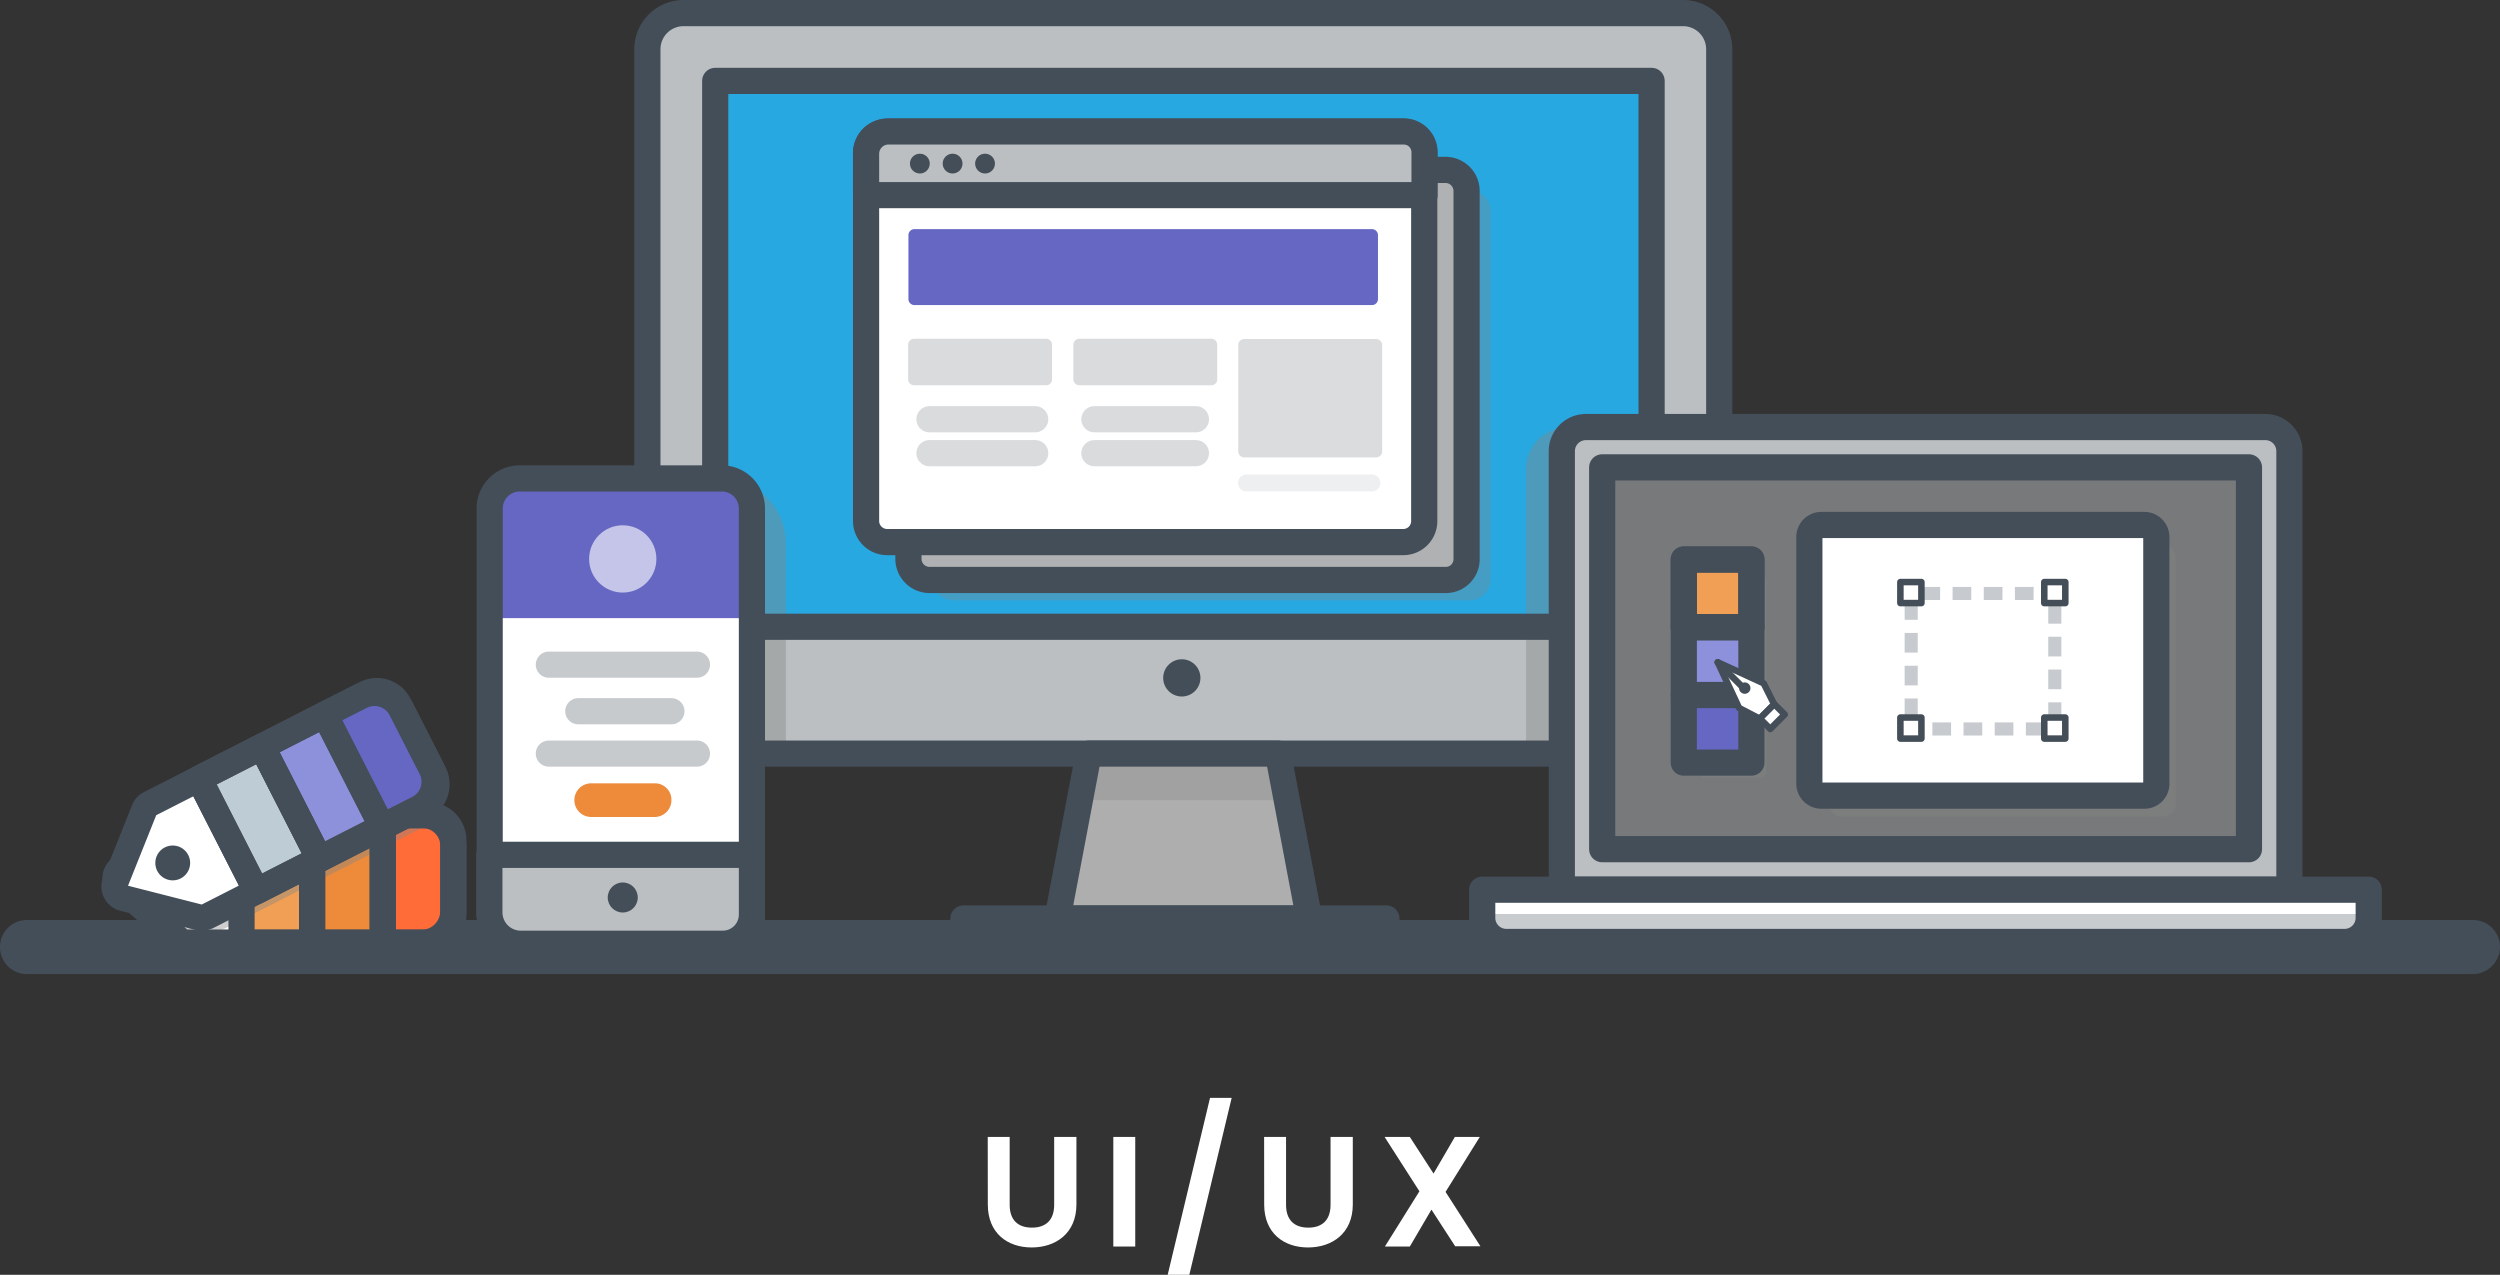 <svg xmlns="http://www.w3.org/2000/svg" width="382.008" height="194.794" viewBox="0 0 382.008 194.794">
  <rect x="0" y="0" width="382.008" height="194.794" fill="#333333" stroke="none"/>
  <g id="day94-ui-ux" transform="translate(-86.7 -344.4)">
    <g id="Group_110" data-name="Group 110" transform="translate(237.63 512.157)">
      <path id="Path_63" data-name="Path 63" d="M415.5,822.5h3.351v10.374c0,2.3,1.239,3.489,3.4,3.489s3.4-1.193,3.4-3.489V822.5h3.4v10.328c0,4.407-3.167,6.564-6.84,6.564s-6.7-2.157-6.7-6.564Z" transform="translate(-415.5 -816.533)" fill="#fff"/>
      <path id="Path_64" data-name="Path 64" d="M457.3,822.5h3.351v16.755H457.3Z" transform="translate(-438.112 -816.533)" fill="#fff"/>
      <path id="Path_65" data-name="Path 65" d="M481.872,809.5h3.305l-6.472,27.037H475.4Z" transform="translate(-447.904 -809.5)" fill="#fff"/>
      <path id="Path_66" data-name="Path 66" d="M507.5,822.5h3.351v10.374c0,2.3,1.239,3.489,3.4,3.489s3.4-1.193,3.4-3.489V822.5h3.4v10.328c0,4.407-3.167,6.564-6.84,6.564s-6.7-2.157-6.7-6.564Z" transform="translate(-465.269 -816.533)" fill="#fff"/>
      <path id="Path_67" data-name="Path 67" d="M554.761,833.609l-3.305,5.646h-3.81l5.279-8.446L547.6,822.5h3.856l3.626,5.6,3.259-5.6h3.81l-5.233,8.4,5.325,8.308h-3.856Z" transform="translate(-486.962 -816.533)" fill="#fff"/>
    </g>
    <path id="XMLID_1313_" d="M464.53,656.563H90.831a4.114,4.114,0,0,1-4.131-4.131h0a4.114,4.114,0,0,1,4.131-4.131H464.576a4.114,4.114,0,0,1,4.131,4.131h0A4.183,4.183,0,0,1,464.53,656.563Z" transform="translate(0 -163.318)" fill="#444e59"/>
    <g id="XMLID_24_" transform="translate(185.438 346.4)">
      <rect id="XMLID_6_" width="64.632" height="3.856" transform="translate(48.474 138.353)" fill="#444e59"/>
      <g id="XMLID_104_">
        <path id="XMLID_76_" d="M459.8,459.552H307.308a5.525,5.525,0,0,1-5.508-5.508V351.908a5.525,5.525,0,0,1,5.508-5.508H459.8a5.525,5.525,0,0,1,5.508,5.508V454A5.505,5.505,0,0,1,459.8,459.552Z" transform="translate(-301.8 -346.4)" fill="#bbbfc2"/>
        <rect id="XMLID_80_" width="83.406" height="143.494" transform="translate(153.816 10.365) rotate(90)" fill="#28a8e0"/>
        <path id="XMLID_18_" d="M618.616,534.205H594.7V490.689a6.269,6.269,0,0,1,6.289-6.289h17.627Z" transform="translate(-460.249 -421.053)" fill="#848484" opacity="0.4"/>
        <path id="XMLID_107_" d="M313.414,501.3H301.8v34.29a7.947,7.947,0,0,0,7.987,7.758h13.358V511.215A9.956,9.956,0,0,0,313.414,501.3Z" transform="translate(-301.8 -430.196)" fill="#848484" opacity="0.4"/>
        <path id="XMLID_5_" d="M460.475,459.552H307.708a5.525,5.525,0,0,1-5.508-5.508V351.908a5.525,5.525,0,0,1,5.508-5.508H460.475a5.525,5.525,0,0,1,5.508,5.508V454A5.535,5.535,0,0,1,460.475,459.552Z" transform="translate(-302.016 -346.4)" fill="none" stroke="#444e59" stroke-linecap="round" stroke-linejoin="round" stroke-miterlimit="10" stroke-width="4"/>
        <rect id="XMLID_7_" width="83.406" height="143.081" transform="translate(153.631 10.363) rotate(90)" fill="none" stroke="#444e59" stroke-linecap="round" stroke-linejoin="round" stroke-miterlimit="10" stroke-width="4"/>
      </g>
      <path id="XMLID_179_" d="M479.175,468H400.313a3.223,3.223,0,0,1-3.213-3.213V408.513a3.223,3.223,0,0,1,3.213-3.213h78.862a3.223,3.223,0,0,1,3.213,3.213v56.232A3.233,3.233,0,0,1,479.175,468Z" transform="translate(-353.354 -378.263)" fill="#848484" opacity="0.32"/>
      <path id="XMLID_134_" d="M471.175,461.258H392.313a3.223,3.223,0,0,1-3.213-3.213V401.813a3.223,3.223,0,0,1,3.213-3.213h78.862a3.223,3.223,0,0,1,3.213,3.213v56.232A3.165,3.165,0,0,1,471.175,461.258Z" transform="translate(-349.026 -374.638)" fill="#afb1b2"/>
      <path id="XMLID_137_" d="M471.175,461.258H392.313a3.223,3.223,0,0,1-3.213-3.213V401.813a3.223,3.223,0,0,1,3.213-3.213h78.862a3.223,3.223,0,0,1,3.213,3.213v56.232A3.165,3.165,0,0,1,471.175,461.258Z" transform="translate(-349.026 -374.638)" fill="none" stroke="#444e59" stroke-linecap="round" stroke-linejoin="round" stroke-miterlimit="10" stroke-width="4"/>
      <path id="XMLID_96_" d="M477.167,618.1H438.7l4.774-25.2h28.919Z" transform="translate(-375.858 -479.748)" fill="#aeaeaf"/>
      <path id="XMLID_99_" d="M477.79,600.015,476.5,592.9H447.585l-1.285,7.115Z" transform="translate(-379.97 -479.748)" fill="#848484" opacity="0.32"/>
      <path id="XMLID_3_" d="M477.167,618.1H438.7l4.774-25.2h28.919Z" transform="translate(-375.858 -479.748)" fill="none" stroke="#444e59" stroke-linecap="round" stroke-linejoin="round" stroke-miterlimit="10" stroke-width="4"/>
      <rect id="XMLID_8_" width="64.632" height="3.856" transform="translate(48.474 138.353)" fill="none" stroke="#444e59" stroke-linecap="round" stroke-linejoin="round" stroke-miterlimit="10" stroke-width="4"/>
      <circle id="XMLID_9_" cx="2.846" cy="2.846" r="2.846" transform="translate(79 98.738)" fill="#444e59"/>
      <path id="XMLID_133_" d="M457.075,448.6H378.213A3.223,3.223,0,0,1,375,445.391V389.113a3.223,3.223,0,0,1,3.213-3.213h78.862a3.223,3.223,0,0,1,3.213,3.213v56.232A3.2,3.2,0,0,1,457.075,448.6Z" transform="translate(-341.399 -367.768)" fill="#fff"/>
      <path id="XMLID_25_" d="M457.075,448.6H378.213A3.223,3.223,0,0,1,375,445.391V389.113a3.223,3.223,0,0,1,3.213-3.213h78.862a3.223,3.223,0,0,1,3.213,3.213v56.232A3.2,3.2,0,0,1,457.075,448.6Z" transform="translate(-341.399 -367.768)" fill="none" stroke="#444e59" stroke-linecap="round" stroke-linejoin="round" stroke-miterlimit="10" stroke-width="4"/>
      <path id="XMLID_105_" d="M460.334,395.532H375V389.2a3.419,3.419,0,0,1,3.4-3.4h78.77a3.174,3.174,0,0,1,3.167,3.167Z" transform="translate(-341.399 -367.714)" fill="#bbbfc2"/>
      <path id="XMLID_26_" d="M460.334,395.532H375V389.2a3.419,3.419,0,0,1,3.4-3.4h78.77a3.174,3.174,0,0,1,3.167,3.167Z" transform="translate(-341.399 -367.714)" fill="none" stroke="#444e59" stroke-linecap="round" stroke-linejoin="round" stroke-miterlimit="10" stroke-width="4"/>
      <g id="XMLID_108_" transform="translate(40.303 21.483)">
        <circle id="XMLID_106_" cx="1.515" cy="1.515" r="1.515" fill="#444e59"/>
        <circle id="XMLID_109_" cx="1.515" cy="1.515" r="1.515" transform="translate(5.003)" fill="#444e59"/>
        <circle id="XMLID_120_" cx="1.515" cy="1.515" r="1.515" transform="translate(9.961)" fill="#444e59"/>
      </g>
      <path id="XMLID_122_" d="M459.929,429.914H390.018A.921.921,0,0,1,389.1,429v-9.777a.921.921,0,0,1,.918-.918h69.911a.921.921,0,0,1,.918.918V429A.921.921,0,0,1,459.929,429.914Z" transform="translate(-349.026 -385.295)" fill="#6567c3"/>
      <g id="XMLID_123_" transform="translate(40.028 49.759)">
        <path id="XMLID_124_" d="M410.07,461.915H389.918A.921.921,0,0,1,389,461v-5.279a.921.921,0,0,1,.918-.918H410.07a.921.921,0,0,1,.918.918V461A.892.892,0,0,1,410.07,461.915Z" transform="translate(-389 -454.8)" fill="#444e59" opacity="0.2"/>
        <line id="XMLID_125_" x2="16.158" transform="translate(3.259 12.302)" fill="none" stroke="#444e59" stroke-linecap="round" stroke-linejoin="round" stroke-miterlimit="10" stroke-width="4" opacity="0.2"/>
        <line id="XMLID_128_" x2="16.158" transform="translate(3.259 17.489)" fill="none" stroke="#444e59" stroke-linecap="round" stroke-linejoin="round" stroke-miterlimit="10" stroke-width="4" opacity="0.2"/>
      </g>
      <g id="XMLID_127_" transform="translate(65.275 49.759)">
        <path id="XMLID_131_" d="M465.07,461.915H444.918A.921.921,0,0,1,444,461v-5.279a.921.921,0,0,1,.918-.918H465.07a.921.921,0,0,1,.918.918V461A.921.921,0,0,1,465.07,461.915Z" transform="translate(-444 -454.8)" fill="#444e59" opacity="0.2"/>
        <line id="XMLID_130_" x2="15.515" transform="translate(3.213 12.302)" fill="none" stroke="#444e59" stroke-linecap="round" stroke-linejoin="round" stroke-miterlimit="10" stroke-width="4" opacity="0.2"/>
        <line id="XMLID_129_" x2="15.515" transform="translate(3.213 17.489)" fill="none" stroke="#444e59" stroke-linecap="round" stroke-linejoin="round" stroke-miterlimit="10" stroke-width="4" opacity="0.2"/>
      </g>
      <g id="XMLID_132_" transform="translate(90.475 49.805)" opacity="0.2">
        <path id="XMLID_135_" d="M519.97,472.986H499.818a.921.921,0,0,1-.918-.918v-16.25a.921.921,0,0,1,.918-.918H519.97a.921.921,0,0,1,.918.918v16.25A.921.921,0,0,1,519.97,472.986Z" transform="translate(-498.9 -454.9)" fill="#444e59"/>
      </g>
      <g id="XMLID_126_" transform="translate(90.43 70.508)" opacity="0.09">
        <path id="XMLID_136_" d="M519.273,502.571H500.085a1.283,1.283,0,0,1-1.285-1.285A1.314,1.314,0,0,1,500.085,500h19.188a1.283,1.283,0,0,1,1.285,1.285A1.313,1.313,0,0,1,519.273,502.571Z" transform="translate(-498.8 -500)" fill="#444e59"/>
      </g>
    </g>
    <g id="XMLID_23_" transform="translate(104.195 449.994)">
      <g id="XMLID_12_" transform="translate(0.155 18.968)">
        <path id="XMLID_71_" d="M172.912,613.4h-37a1.626,1.626,0,0,0-1.193.459l-8.951,7.8a1.789,1.789,0,0,0,0,2.708l8.951,7.941a1.929,1.929,0,0,0,1.193.551h37a4.042,4.042,0,0,0,3.856-4.039V617.118A3.853,3.853,0,0,0,172.912,613.4ZM134.9,625.289a2.3,2.3,0,0,1-2.3-2.3,2.3,2.3,0,1,1,2.3,2.3Z" transform="translate(-125.15 -613.4)" fill="#fff"/>
        <rect id="XMLID_70_" width="10.787" height="19.509" transform="translate(19.256)" fill="#f09f54"/>
        <rect id="XMLID_69_" width="10.787" height="19.509" transform="translate(30.044)" fill="#ed8b3b"/>
        <path id="XMLID_58_" d="M220.067,632.909H214.1V613.4h6.151a4.653,4.653,0,0,1,4.636,4.636v10.1A4.87,4.87,0,0,1,220.067,632.909Z" transform="translate(-173.269 -613.4)" fill="#ff6c37"/>
        <path id="XMLID_117_" d="M174.463,615.446a2.238,2.238,0,0,0-.551-.046h-37a1.626,1.626,0,0,0-1.194.459l-8.951,7.8a1.789,1.789,0,0,0,0,2.708l5.6,4.912,6.059,1.515a2.972,2.972,0,0,0,.918.092,3.71,3.71,0,0,0,1.7-.413L174,615.675A2.139,2.139,0,0,0,174.463,615.446ZM135.9,627.289a2.3,2.3,0,0,1-2.3-2.3,2.3,2.3,0,1,1,2.3,2.3Z" transform="translate(-125.691 -614.482)" fill="#848484" opacity="0.4"/>
        <path id="XMLID_29_" d="M172.912,613.4h-37a1.626,1.626,0,0,0-1.193.459l-8.951,7.8a1.789,1.789,0,0,0,0,2.708l8.951,7.941a1.929,1.929,0,0,0,1.193.551h37a4.042,4.042,0,0,0,3.856-4.039V617.118A3.853,3.853,0,0,0,172.912,613.4ZM134.9,625.289a2.3,2.3,0,0,1-2.3-2.3,2.3,2.3,0,1,1,2.3,2.3Z" transform="translate(-125.15 -613.4)" fill="none" stroke="#444e59" stroke-linecap="round" stroke-linejoin="round" stroke-miterlimit="10" stroke-width="4"/>
        <rect id="XMLID_17_" width="10.787" height="19.509" transform="translate(19.256)" fill="none" stroke="#444e59" stroke-linecap="round" stroke-linejoin="round" stroke-miterlimit="10" stroke-width="4"/>
        <rect id="XMLID_21_" width="10.787" height="19.509" transform="translate(30.044)" fill="none" stroke="#444e59" stroke-linecap="round" stroke-linejoin="round" stroke-miterlimit="10" stroke-width="4"/>
        <path id="XMLID_22_" d="M220.067,632.909H214.1V613.4h6.151a4.653,4.653,0,0,1,4.636,4.636v10.1A4.87,4.87,0,0,1,220.067,632.909Z" transform="translate(-173.269 -613.4)" fill="none" stroke="#444e59" stroke-linecap="round" stroke-linejoin="round" stroke-miterlimit="10" stroke-width="4"/>
      </g>
      <g id="XMLID_20_">
        <path id="XMLID_74_" d="M163.182,572.5l-32.959,16.8a1.8,1.8,0,0,0-.872.964l-4.407,11.017a1.821,1.821,0,0,0,1.239,2.433l11.522,2.938a2.085,2.085,0,0,0,1.285-.138l32.959-16.8a3.771,3.771,0,0,0,1.652-5.1l-5.325-10.42A3.751,3.751,0,0,0,163.182,572.5Z" transform="translate(-124.813 -572.079)" fill="#fff"/>
        <rect id="XMLID_77_" width="10.787" height="19.279" transform="translate(22.552 8.47) rotate(-27.031)" fill="#8d91db"/>
        <path id="XMLID_33_" d="M163.182,572.5l-32.959,16.8a1.8,1.8,0,0,0-.872.964l-4.407,11.017a1.821,1.821,0,0,0,1.239,2.433l11.522,2.938a2.085,2.085,0,0,0,1.285-.138l32.959-16.8a3.771,3.771,0,0,0,1.652-5.1l-5.325-10.42A3.751,3.751,0,0,0,163.182,572.5Z" transform="translate(-124.813 -572.079)" fill="none" stroke="#444e59" stroke-linecap="round" stroke-linejoin="round" stroke-miterlimit="10" stroke-width="4"/>
        <circle id="XMLID_34_" cx="2.662" cy="2.662" r="2.662" transform="translate(6.237 23.604)" fill="#444e59"/>
        <rect id="XMLID_79_" width="10.787" height="19.279" transform="translate(12.922 13.398) rotate(-27.031)" fill="#beccd5" stroke="#444e59" stroke-linecap="round" stroke-linejoin="round" stroke-miterlimit="10" stroke-width="4"/>
        <rect id="XMLID_32_" width="10.787" height="19.279" transform="translate(12.922 13.398) rotate(-27.031)" fill="none" stroke="#444e59" stroke-linecap="round" stroke-linejoin="round" stroke-miterlimit="10" stroke-width="4"/>
        <rect id="XMLID_31_" width="10.787" height="19.279" transform="translate(22.552 8.47) rotate(-27.031)" fill="none" stroke="#444e59" stroke-linecap="round" stroke-linejoin="round" stroke-miterlimit="10" stroke-width="4"/>
        <path id="XMLID_30_" d="M209.076,590.374l-5.508,2.8L194.8,576.007l5.508-2.8a4.608,4.608,0,0,1,6.2,2.02l4.59,9A4.582,4.582,0,0,1,209.076,590.374Z" transform="translate(-162.673 -572.417)" fill="#6567c3"/>
        <path id="XMLID_78_" d="M209.076,590.374l-5.508,2.8L194.8,576.007l5.508-2.8a4.608,4.608,0,0,1,6.2,2.02l4.59,9A4.582,4.582,0,0,1,209.076,590.374Z" transform="translate(-162.673 -572.417)" fill="none" stroke="#444e59" stroke-linecap="round" stroke-linejoin="round" stroke-miterlimit="10" stroke-width="4"/>
      </g>
    </g>
    <g id="XMLID_90_" transform="translate(161.477 417.504)">
      <path id="XMLID_102_" d="M285.183,572.4H254.29a4.6,4.6,0,0,1-4.59-4.59V505.89a4.6,4.6,0,0,1,4.59-4.59h30.893a4.6,4.6,0,0,1,4.59,4.59v61.924A4.574,4.574,0,0,1,285.183,572.4Z" transform="translate(-249.654 -501.3)" fill="#fff"/>
      <path id="XMLID_83_" d="M290.416,522.645H249.7V505.8a4.506,4.506,0,0,1,4.5-4.5h31.444a4.751,4.751,0,0,1,4.728,4.728v16.617Z" transform="translate(-249.654 -501.3)" fill="#6567c3"/>
      <path id="XMLID_10_" d="M285.183,572.4H254.29a4.6,4.6,0,0,1-4.59-4.59V505.89a4.6,4.6,0,0,1,4.59-4.59h30.893a4.6,4.6,0,0,1,4.59,4.59v61.924A4.574,4.574,0,0,1,285.183,572.4Z" transform="translate(-249.654 -501.3)" fill="none" stroke="#444e59" stroke-linecap="round" stroke-linejoin="round" stroke-miterlimit="10" stroke-width="4"/>
      <path id="XMLID_82_" d="M285.175,640.187h-30.8a4.8,4.8,0,0,1-4.774-4.774V626.6h40.12v9.043A4.555,4.555,0,0,1,285.175,640.187Z" transform="translate(-249.6 -569.083)" fill="#bbbfc2"/>
      <path id="XMLID_81_" d="M285.267,640.187H254.374a4.8,4.8,0,0,1-4.774-4.774V626.6h40.12v9.135A4.457,4.457,0,0,1,285.267,640.187Z" transform="translate(-249.6 -569.083)" fill="none" stroke="#444e59" stroke-linecap="round" stroke-linejoin="round" stroke-miterlimit="10" stroke-width="4"/>
      <circle id="XMLID_84_" cx="2.295" cy="2.295" r="2.295" transform="translate(18.086 61.74)" fill="#444e59"/>
      <line id="XMLID_86_" x2="22.63" transform="translate(9.089 28.46)" fill="none" stroke="#444e59" stroke-linecap="round" stroke-linejoin="round" stroke-miterlimit="10" stroke-width="4" opacity="0.3"/>
      <line id="XMLID_87_" x2="14.23" transform="translate(13.587 35.575)" fill="none" stroke="#444e59" stroke-linecap="round" stroke-linejoin="round" stroke-miterlimit="10" stroke-width="4" opacity="0.3"/>
      <line id="XMLID_88_" x2="22.63" transform="translate(9.089 42.047)" fill="none" stroke="#444e59" stroke-linecap="round" stroke-linejoin="round" stroke-miterlimit="10" stroke-width="4" opacity="0.3"/>
      <circle id="XMLID_85_" cx="5.141" cy="5.141" r="5.141" transform="translate(15.24 7.161)" fill="#fff" opacity="0.62"/>
      <path id="XMLID_89_" d="M292.727,605.369a2.566,2.566,0,0,1-2.571,2.571h-9.686a2.566,2.566,0,0,1-2.571-2.571h0a2.566,2.566,0,0,1,2.571-2.571h9.686a2.51,2.51,0,0,1,2.571,2.571Z" transform="translate(-264.909 -556.207)" fill="#ed8b3b"/>
    </g>
    <g id="XMLID_111_" transform="translate(313.187 409.655)">
      <path id="XMLID_100_" d="M717.124,554.916H605.9V488.08a3.585,3.585,0,0,1,3.58-3.58H713.589a3.487,3.487,0,0,1,3.489,3.489v66.927Z" transform="translate(-594.057 -484.362)" fill="#bbbfc2"/>
      <path id="XMLID_11_" d="M717.778,554.891H606.6V487.872a3.683,3.683,0,0,1,3.672-3.672H714.106a3.683,3.683,0,0,1,3.672,3.672Z" transform="translate(-594.436 -484.2)" fill="none" stroke="#444e59" stroke-linecap="round" stroke-linejoin="round" stroke-miterlimit="10" stroke-width="4"/>
      <rect id="XMLID_101_" width="58.848" height="98.922" transform="translate(117.25 5.934) rotate(90)" fill="#5d5d5d" opacity="0.71"/>
      <path id="XMLID_183_" d="M661.556,564.277h-8.538a.921.921,0,0,1-.918-.918v-29.24a.921.921,0,0,1,.918-.918h8.538a.921.921,0,0,1,.918.918V563.4A.912.912,0,0,1,661.556,564.277Z" transform="translate(-619.05 -510.707)" fill="#848484" opacity="0.32"/>
      <path id="XMLID_178_" d="M746.736,565.059h-49.3a1.842,1.842,0,0,1-1.836-1.836V525.536a1.841,1.841,0,0,1,1.836-1.836h49.3a1.841,1.841,0,0,1,1.836,1.836v37.687A1.813,1.813,0,0,1,746.736,565.059Z" transform="translate(-642.582 -505.568)" fill="#848484" opacity="0.32"/>
      <rect id="XMLID_103_" width="58.343" height="98.83" transform="translate(117.162 6.16) rotate(90)" fill="none" stroke="#444e59" stroke-linecap="round" stroke-linejoin="round" stroke-miterlimit="10" stroke-width="4"/>
      <path id="XMLID_110_" d="M715.561,638.2H580.1v4.315a3.683,3.683,0,0,0,3.672,3.672H711.888a3.683,3.683,0,0,0,3.672-3.672Z" transform="translate(-580.1 -567.509)" fill="#fff"/>
      <path id="XMLID_206_" d="M585.4,650.844H710.528a5.246,5.246,0,0,0,5.049-4.544H580.3A5.292,5.292,0,0,0,585.4,650.844Z" transform="translate(-580.208 -571.891)" fill="#bbbfc2" opacity="0.8"/>
      <path id="XMLID_15_" d="M715.561,638.2H580.1v4.315a3.683,3.683,0,0,0,3.672,3.672H711.888a3.683,3.683,0,0,0,3.672-3.672Z" transform="translate(-580.1 -567.509)" fill="none" stroke="#444e59" stroke-linecap="round" stroke-linejoin="round" stroke-miterlimit="10" stroke-width="4"/>
      <rect id="XMLID_201_" width="10.328" height="10.328" transform="translate(30.618 20.152)" fill="#f09f54"/>
      <rect id="XMLID_138_" width="10.328" height="10.328" transform="translate(30.801 20.243)" fill="none" stroke="#444e59" stroke-linecap="round" stroke-linejoin="round" stroke-miterlimit="10" stroke-width="4"/>
      <rect id="XMLID_180_" width="10.328" height="10.328" transform="translate(30.801 20.243)" fill="none" stroke="#444e59" stroke-linecap="round" stroke-linejoin="round" stroke-miterlimit="10" stroke-width="4"/>
      <rect id="XMLID_156_" width="10.328" height="10.328" transform="translate(30.618 30.48)" fill="#8d91db"/>
      <rect id="XMLID_140_" width="10.328" height="10.328" transform="translate(30.801 30.618)" fill="none" stroke="#444e59" stroke-linecap="round" stroke-linejoin="round" stroke-miterlimit="10" stroke-width="4"/>
      <rect id="XMLID_202_" width="10.328" height="10.328" transform="translate(30.618 40.808)" fill="#6567c3"/>
      <rect id="XMLID_143_" width="10.328" height="10.328" transform="translate(30.801 40.946)" fill="none" stroke="#444e59" stroke-linecap="round" stroke-linejoin="round" stroke-miterlimit="10" stroke-width="4"/>
      <path id="XMLID_115_" d="M740.182,558.159H690.836A1.841,1.841,0,0,1,689,556.323V518.636a1.841,1.841,0,0,1,1.836-1.836h49.346a1.841,1.841,0,0,1,1.836,1.836v37.687A1.813,1.813,0,0,1,740.182,558.159Z" transform="translate(-639.011 -501.836)" fill="#fff"/>
      <path id="XMLID_139_" d="M740.182,558.159H690.836A1.841,1.841,0,0,1,689,556.323V518.636a1.841,1.841,0,0,1,1.836-1.836h49.346a1.841,1.841,0,0,1,1.836,1.836v37.687A1.813,1.813,0,0,1,740.182,558.159Z" transform="translate(-639.011 -501.836)" fill="none" stroke="#444e59" stroke-linecap="round" stroke-linejoin="round" stroke-miterlimit="10" stroke-width="4"/>
      <g id="XMLID_147_" transform="translate(65.55 25.43)" opacity="0.3">
        <g id="XMLID_205_">
          <path id="XMLID_419_" d="M769.889,583.2v.689H769.2" transform="translate(-747.947 -563.186)" fill="none" stroke="#444e59" stroke-linejoin="round" stroke-width="2"/>
          <line id="XMLID_418_" x1="19.233" transform="translate(1.148 20.702)" fill="none" stroke="#444e59" stroke-linejoin="round" stroke-width="2" stroke-dasharray="2.858 1.905"/>
          <path id="XMLID_417_" d="M723.589,583.889H722.9V583.2" transform="translate(-722.9 -563.186)" fill="none" stroke="#444e59" stroke-linejoin="round" stroke-width="2"/>
          <line id="XMLID_416_" y1="17.902" transform="translate(0 1.148)" fill="none" stroke="#444e59" stroke-linejoin="round" stroke-width="2" stroke-dasharray="3.005 2.003"/>
          <path id="XMLID_415_" d="M722.9,540.289V539.6h.689" transform="translate(-722.9 -539.6)" fill="none" stroke="#444e59" stroke-linejoin="round" stroke-width="2"/>
          <line id="XMLID_214_" x2="19.233" transform="translate(1.561)" fill="none" stroke="#444e59" stroke-linejoin="round" stroke-width="2" stroke-dasharray="2.858 1.905"/>
          <path id="XMLID_213_" d="M769.2,539.6h.688v.689" transform="translate(-747.947 -539.6)" fill="none" stroke="#444e59" stroke-linejoin="round" stroke-width="2"/>
          <line id="XMLID_211_" y2="17.948" transform="translate(21.942 1.607)" fill="none" stroke="#444e59" stroke-linejoin="round" stroke-width="2" stroke-dasharray="3.005 2.003"/>
        </g>
      </g>
      <g id="XMLID_155_" transform="translate(63.897 23.686)">
        <rect id="XMLID_154_" width="3.259" height="3.259" transform="translate(0.138 0.138)" fill="#fff"/>
        <rect id="XMLID_153_" width="3.213" height="3.213" fill="none" stroke="#444e59" stroke-linejoin="round" stroke-miterlimit="10" stroke-width="1"/>
      </g>
      <g id="XMLID_157_" transform="translate(63.897 44.389)">
        <rect id="XMLID_159_" width="3.259" height="3.259" transform="translate(0.138 0.092)" fill="#fff"/>
        <rect id="XMLID_158_" width="3.213" height="3.213" fill="none" stroke="#444e59" stroke-linejoin="round" stroke-miterlimit="10" stroke-width="1"/>
      </g>
      <g id="XMLID_162_" transform="translate(85.885 23.686)">
        <rect id="XMLID_166_" width="3.259" height="3.259" transform="translate(0 0.138)" fill="#fff"/>
        <rect id="XMLID_164_" width="3.213" height="3.213" fill="none" stroke="#444e59" stroke-linejoin="round" stroke-miterlimit="10" stroke-width="1"/>
      </g>
      <g id="XMLID_196_" transform="translate(85.885 44.389)">
        <rect id="XMLID_198_" width="3.259" height="3.259" transform="translate(0 0.092)" fill="#fff"/>
        <rect id="XMLID_197_" width="3.213" height="3.213" fill="none" stroke="#444e59" stroke-linejoin="round" stroke-miterlimit="10" stroke-width="1"/>
      </g>
      <g id="XMLID_229_" transform="translate(35.988 35.942)">
        <g id="XMLID_225_">
          <path id="XMLID_230_" d="M658.5,562.5l3.259,6.977,3.167,1.652,2.2-2.2-1.607-3.213Z" transform="translate(-658.5 -562.5)" fill="#fff"/>
          <path id="XMLID_227_" d="M658.5,562.5l3.259,6.977,3.167,1.652,2.2-2.2-1.607-3.213Z" transform="translate(-658.5 -562.5)" fill="none" stroke="#444e59" stroke-linejoin="round" stroke-miterlimit="10" stroke-width="1"/>
          <circle id="XMLID_224_" cx="0.872" cy="0.872" r="0.872" transform="translate(3.259 3.076)" fill="#444e59"/>
          <line id="XMLID_226_" x2="3.626" y2="3.626" fill="none" stroke="#444e59" stroke-linecap="round" stroke-linejoin="round" stroke-miterlimit="10" stroke-width="1"/>
        </g>
        <rect id="XMLID_231_" width="3.121" height="2.249" transform="translate(6.436 8.597) rotate(-45)" fill="#fff"/>
        <rect id="XMLID_228_" width="3.121" height="2.249" transform="translate(6.436 8.597) rotate(-45)" fill="none" stroke="#444e59" stroke-linejoin="round" stroke-miterlimit="10" stroke-width="1"/>
      </g>
    </g>
  </g>
</svg>
